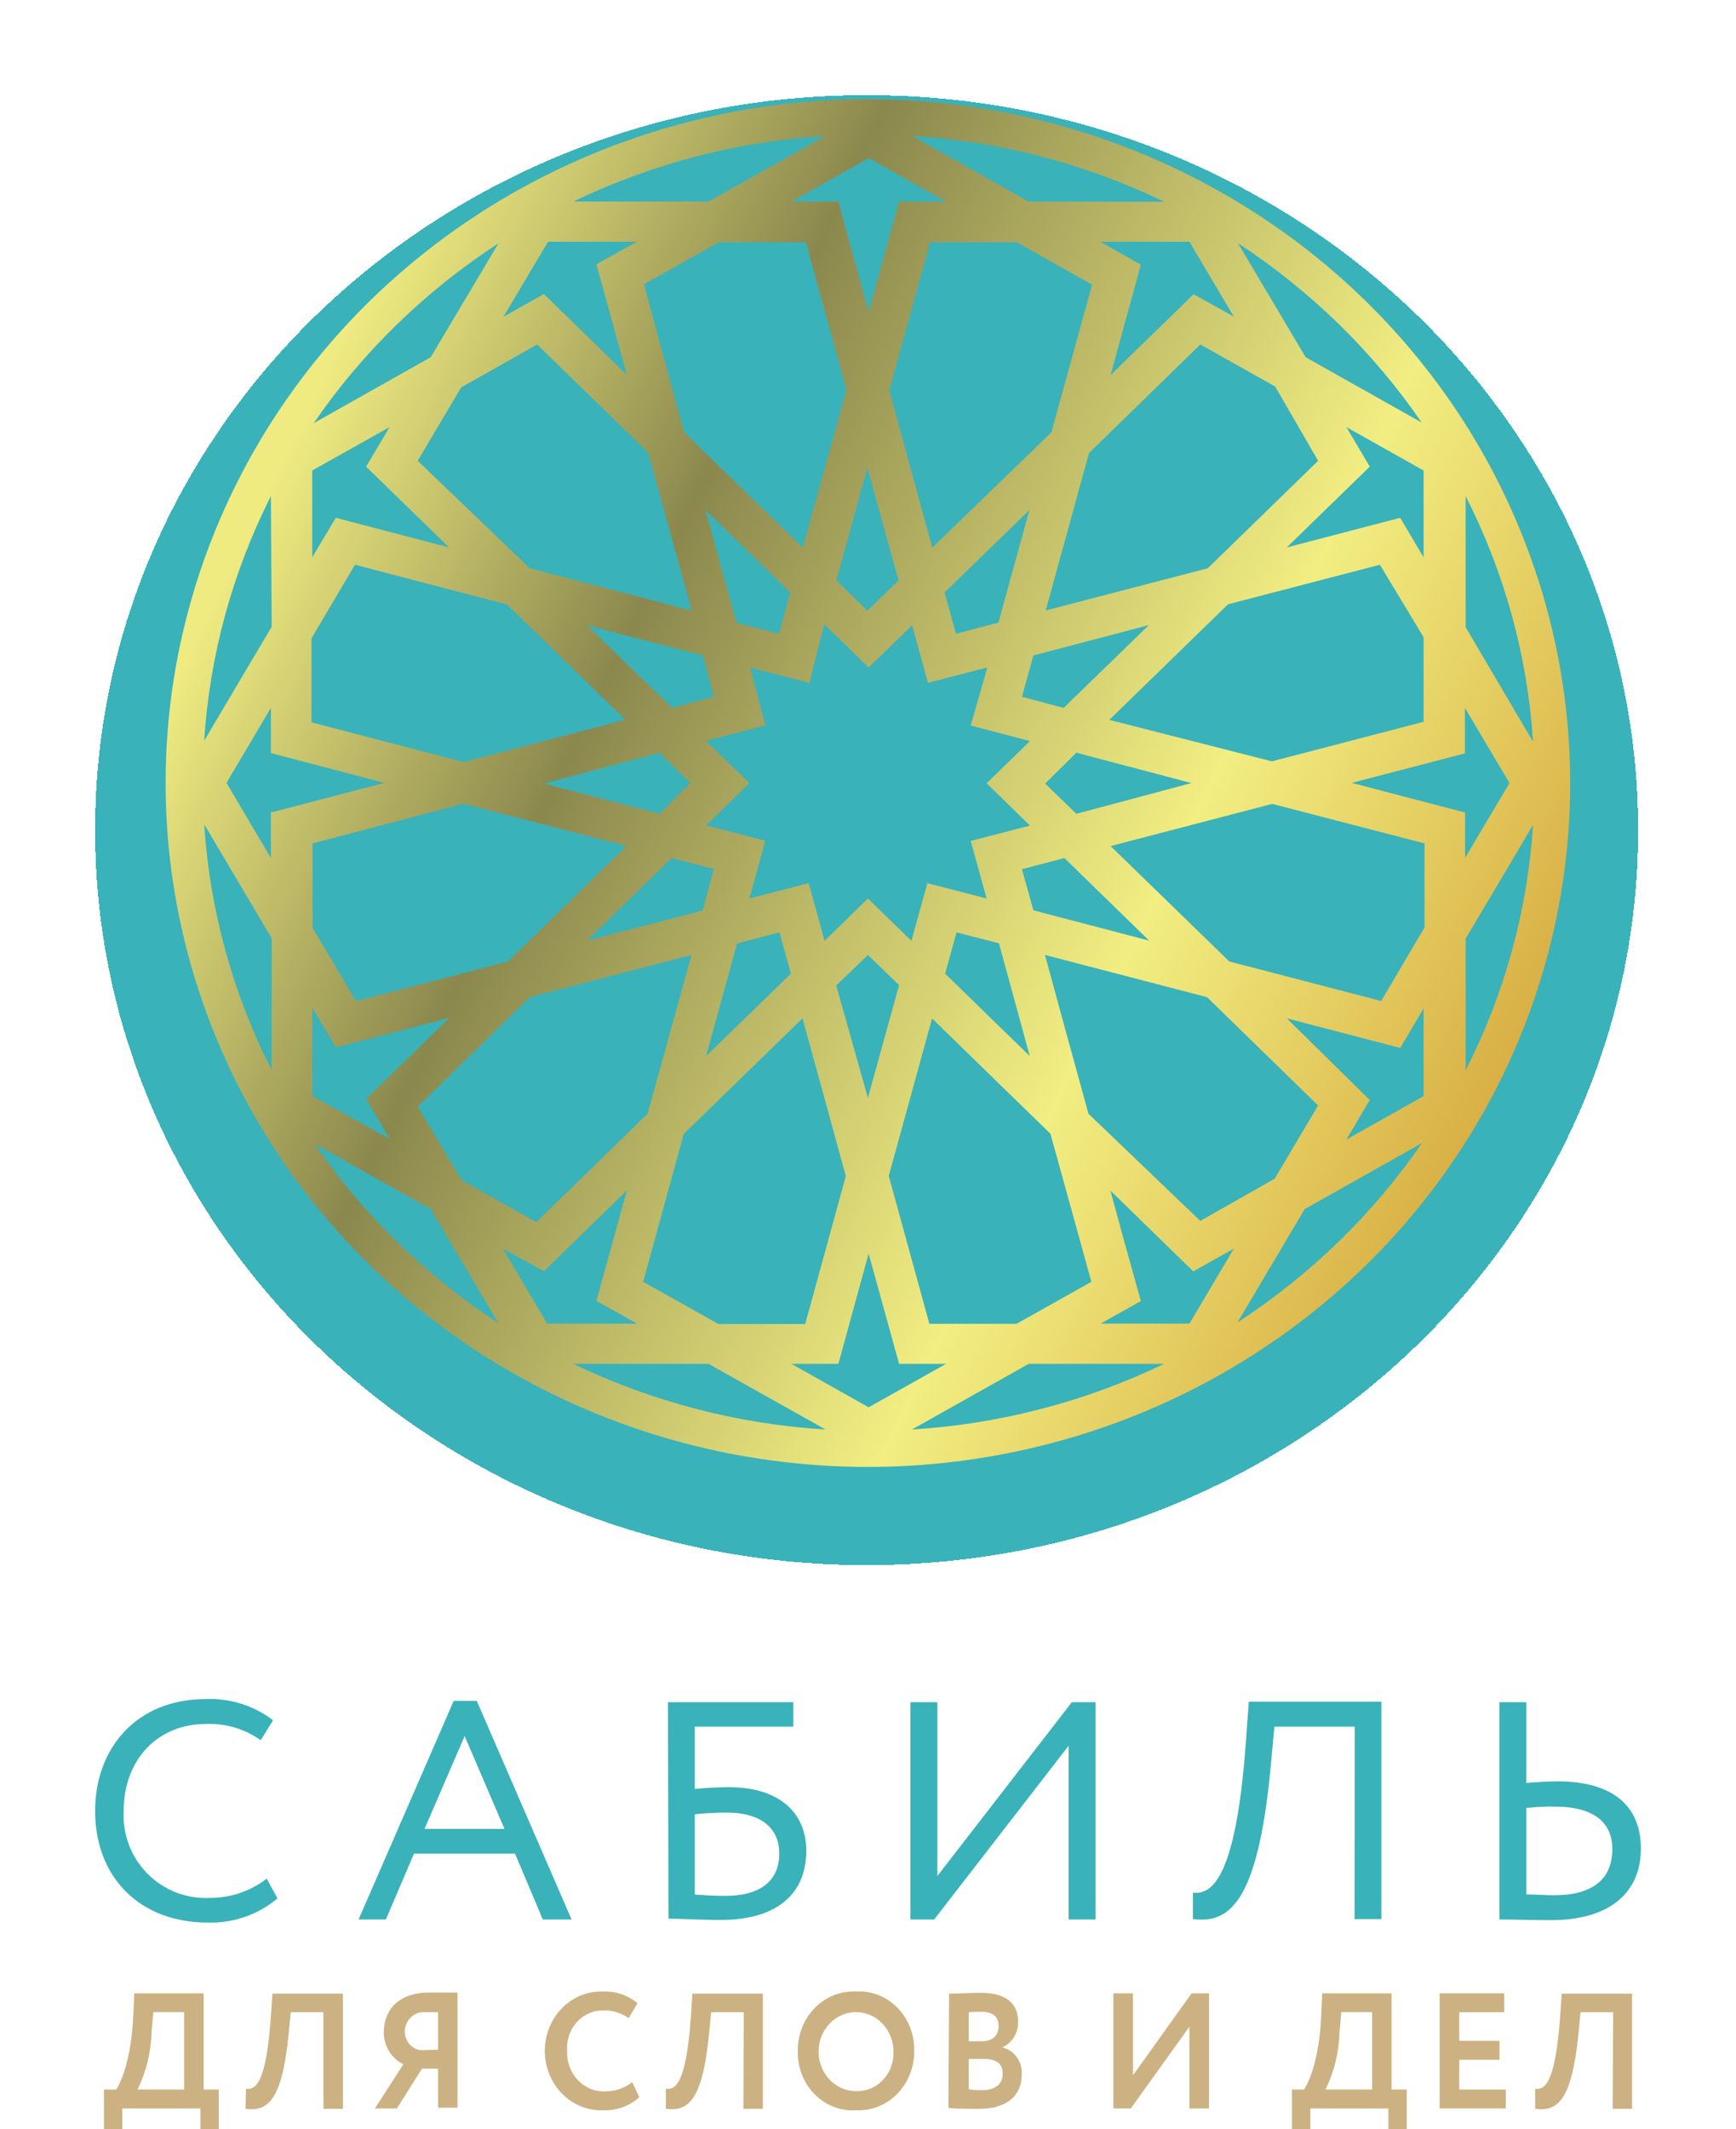 <svg width="146" height="179" viewBox="0 0 146 179" fill="none" xmlns="http://www.w3.org/2000/svg">
<path d="M23.335 159.611C21.688 160.988 19.595 161.71 17.453 161.64C11.863 161.64 8 157.938 8 152.25C8 146.999 11.464 142.852 17.293 142.852C19.332 142.761 21.339 143.39 22.963 144.632L21.927 146.305C20.582 145.355 18.963 144.877 17.32 144.943C13.271 144.943 10.401 147.925 10.401 152.259C10.348 153.232 10.501 154.205 10.847 155.114C11.193 156.024 11.727 156.85 12.412 157.54C13.097 158.229 13.919 158.765 14.824 159.115C15.729 159.464 16.697 159.618 17.665 159.566C19.389 159.572 21.066 159.003 22.432 157.946L23.335 159.611Z" fill="#39B2BA"/>
<path d="M38.157 143.003H40.097L48.07 161.382H45.652L43.313 155.846H34.817L32.451 161.382H30.157L38.157 143.003ZM35.703 153.763H42.427L39.078 145.958L35.703 153.763Z" fill="#39B2BA"/>
<path d="M56.176 143.11H66.719V145.166H58.435V150.408C59.366 150.31 60.571 150.257 61.288 150.257C65.461 150.257 67.808 152.339 67.808 155.597C67.808 159.379 65.151 161.418 60.65 161.418C58.754 161.418 57.266 161.311 56.221 161.311L56.176 143.11ZM58.435 152.535V159.29C59.259 159.344 60.083 159.397 60.996 159.397C64.052 159.397 65.54 158.044 65.54 155.837C65.54 153.808 64.132 152.393 61.111 152.393C60.217 152.396 59.324 152.443 58.435 152.535Z" fill="#39B2BA"/>
<path d="M76.57 161.382V143.11H78.829V157.733L90.143 143.11H92.136V161.382H89.877V146.768L78.564 161.382H76.57Z" fill="#39B2BA"/>
<path d="M113.938 145.166H107.179L106.86 148.61C105.761 160.225 103.263 161.711 100.331 161.346V159.13C101.66 159.255 103.874 158.605 104.76 146.732L105.026 143.074H116.18V161.346H113.921L113.938 145.166Z" fill="#39B2BA"/>
<path d="M128.361 149.901C129.371 149.821 130.355 149.767 130.966 149.767C135.785 149.767 138 151.957 138 155.41C138 159.246 135.227 161.435 130.461 161.435C128.866 161.435 127.192 161.382 126.102 161.382V143.11H128.361V149.901ZM128.361 152.01V159.273C129.079 159.273 129.876 159.344 130.727 159.344C133.792 159.344 135.599 158.098 135.599 155.454C135.599 153.078 133.827 151.894 130.806 151.894C130.186 151.859 129.247 151.912 128.361 152.01Z" fill="#39B2BA"/>
<path d="M8.743 175.68H9.757C10.145 175.177 11.044 173.131 11.203 169.532L11.3 167.588H17.128V175.68H18.398V179H16.855V177.27H10.286V179H8.743V175.68ZM11.564 175.68H15.488V169.169H12.896L12.746 170.862C12.701 172.541 12.297 174.188 11.564 175.68Z" fill="#CCB282"/>
<path d="M27.198 169.178H24.456L24.27 171.039C23.724 176.619 22.507 177.549 20.646 177.298L20.691 175.615C21.413 175.708 22.366 175.391 22.78 169.56L22.913 167.616H28.838V177.298H27.198V169.178Z" fill="#CCB282"/>
<path d="M36.844 173.922H35.486L33.379 177.27H31.527L33.925 173.55C33.435 173.318 33.019 172.942 32.726 172.467C32.434 171.992 32.277 171.438 32.277 170.871C32.277 169.085 33.405 167.523 36.139 167.523C36.747 167.523 37.902 167.523 38.475 167.523V177.205H36.844V173.922ZM36.844 172.331V169.178C36.615 169.178 36.086 169.178 35.804 169.178C35.583 169.152 35.36 169.175 35.148 169.246C34.937 169.317 34.742 169.433 34.575 169.588C34.409 169.743 34.276 169.934 34.184 170.147C34.091 170.36 34.042 170.59 34.04 170.825C34.051 171.204 34.189 171.567 34.43 171.85C34.67 172.132 34.998 172.316 35.354 172.368L36.844 172.331Z" fill="#CCB282"/>
<path d="M53.765 176.331C52.926 177.075 51.854 177.463 50.758 177.419C50.12 177.448 49.482 177.341 48.884 177.103C48.286 176.865 47.74 176.502 47.279 176.036C46.817 175.57 46.45 175.01 46.199 174.39C45.948 173.77 45.819 173.103 45.819 172.429C45.819 171.755 45.948 171.088 46.199 170.468C46.45 169.848 46.817 169.288 47.279 168.822C47.74 168.356 48.286 167.993 48.884 167.755C49.482 167.518 50.12 167.41 50.758 167.439C51.792 167.396 52.806 167.746 53.615 168.425L52.874 169.681C52.251 169.235 51.511 169.007 50.758 169.03C50.339 169.018 49.922 169.099 49.534 169.268C49.147 169.438 48.797 169.691 48.509 170.012C48.22 170.333 47.999 170.715 47.859 171.132C47.72 171.549 47.665 171.993 47.698 172.434C47.678 172.888 47.748 173.341 47.904 173.764C48.06 174.188 48.299 174.572 48.605 174.892C48.911 175.212 49.277 175.461 49.68 175.622C50.083 175.783 50.513 175.854 50.943 175.828C51.746 175.833 52.529 175.562 53.174 175.057L53.765 176.331Z" fill="#CCB282"/>
<path d="M62.556 169.178H59.813L59.628 171.039C59.073 176.619 57.865 177.549 56.004 177.298V175.615C56.736 175.708 57.688 175.391 58.103 169.56L58.235 167.616H64.16V177.298H62.52L62.556 169.178Z" fill="#CCB282"/>
<path d="M71.982 167.439C72.621 167.398 73.262 167.497 73.864 167.731C74.465 167.965 75.014 168.328 75.475 168.798C75.936 169.268 76.3 169.834 76.542 170.459C76.785 171.085 76.901 171.758 76.884 172.434C76.892 173.107 76.769 173.774 76.523 174.395C76.278 175.016 75.914 175.577 75.455 176.044C74.995 176.511 74.45 176.874 73.853 177.111C73.256 177.347 72.619 177.452 71.982 177.419C71.343 177.461 70.704 177.361 70.104 177.128C69.504 176.894 68.957 176.531 68.497 176.062C68.037 175.593 67.676 175.028 67.434 174.404C67.193 173.779 67.078 173.108 67.097 172.434C67.088 171.762 67.209 171.095 67.453 170.474C67.697 169.853 68.059 169.292 68.517 168.824C68.974 168.356 69.518 167.992 70.114 167.754C70.709 167.516 71.345 167.409 71.982 167.439ZM71.982 175.81C72.406 175.829 72.83 175.754 73.225 175.589C73.621 175.424 73.979 175.174 74.276 174.854C74.574 174.534 74.805 174.151 74.953 173.731C75.101 173.311 75.165 172.863 75.138 172.415C75.124 171.762 74.928 171.128 74.574 170.592C74.221 170.056 73.725 169.642 73.149 169.402C72.573 169.162 71.943 169.106 71.337 169.241C70.732 169.377 70.177 169.698 69.744 170.164C69.31 170.631 69.017 171.221 68.9 171.863C68.783 172.504 68.848 173.168 69.087 173.77C69.326 174.373 69.728 174.888 70.243 175.251C70.757 175.613 71.362 175.808 71.982 175.81Z" fill="#CCB282"/>
<path d="M79.82 167.616C80.349 167.616 81.584 167.551 82.536 167.551C84.776 167.551 85.622 168.602 85.622 169.941C85.641 170.408 85.523 170.87 85.283 171.263C85.043 171.656 84.693 171.961 84.282 172.136C84.769 172.24 85.203 172.526 85.506 172.941C85.809 173.357 85.96 173.873 85.931 174.396C85.931 176.386 84.423 177.298 82.404 177.298C81.522 177.298 80.341 177.298 79.759 177.224L79.82 167.616ZM81.469 169.178V171.624H82.589C83.356 171.624 83.982 171.224 83.982 170.341C83.982 169.457 83.391 169.141 82.51 169.141C82.13 169.141 81.769 169.15 81.469 169.178ZM81.469 173.103V175.661C81.832 175.709 82.197 175.734 82.562 175.735C83.674 175.735 84.326 175.252 84.326 174.34C84.326 173.429 83.718 173.103 82.686 173.103H81.469Z" fill="#CCB282"/>
<path d="M93.637 177.27V167.588H95.286V174.48L100.215 167.588H101.679V177.27H100.03V170.397L95.101 177.27H93.637Z" fill="#CCB282"/>
<path d="M108.653 175.68H109.659C110.047 175.177 110.955 173.131 111.113 169.532L111.202 167.588H117.03V175.68H118.308V179H116.765V177.27H110.196V179H108.653V175.68ZM111.475 175.68H115.399V169.169H112.806L112.656 170.862C112.611 172.541 112.208 174.188 111.475 175.68Z" fill="#CCB282"/>
<path d="M121.077 167.588H126.509V169.178H122.726V171.587H126.112V173.178H122.726V175.68H126.641V177.27H121.077V167.588Z" fill="#CCB282"/>
<path d="M135.67 169.178H132.928L132.743 171.039C132.187 176.619 130.979 177.549 129.11 177.298V175.615C129.833 175.708 130.785 175.391 131.208 169.56L131.341 167.616H137.257V177.298H135.626L135.67 169.178Z" fill="#CCB282"/>
<g filter="url(#filter0_d_707_86)">
<path d="M72.884 127.586C108.719 127.586 137.768 99.92 137.768 65.793C137.768 31.666 108.719 4 72.884 4C37.05 4 8 31.666 8 65.793C8 99.92 37.05 127.586 72.884 127.586Z" fill="#39B2BA" shape-rendering="crispEdges"/>
<path d="M72.884 129.586C109.73 129.586 139.768 101.116 139.768 65.793C139.768 30.47 109.73 2 72.884 2C36.038 2 6 30.47 6 65.793C6 101.116 36.038 129.586 72.884 129.586Z" stroke="white" stroke-opacity="0.5" stroke-width="4" shape-rendering="crispEdges"/>
</g>
<path d="M72.992 8.339C61.31 8.339 49.89 11.711 40.176 18.03C30.463 24.349 22.892 33.329 18.422 43.836C13.952 54.343 12.783 65.905 15.064 77.059C17.344 88.212 22.971 98.457 31.233 106.498C39.495 114.538 50.02 120.013 61.479 122.23C72.937 124.447 84.814 123.306 95.606 118.952C106.398 114.598 115.622 107.226 122.11 97.769C128.599 88.312 132.06 77.194 132.057 65.821C132.037 50.579 125.807 35.968 114.734 25.192C103.661 14.415 88.65 8.355 72.992 8.339ZM108.218 85.615L117.76 88.108L119.726 84.784V92.159L113.233 95.809L115.199 92.485L108.218 85.615ZM32.767 95.749L26.274 92.159V84.74L28.256 88.063L37.797 85.57L30.801 92.381L32.767 95.749ZM37.767 46.027L28.24 43.535L26.259 46.858V39.558L32.767 35.908L30.786 39.232L37.767 46.027ZM113.233 35.908L119.726 39.558V46.858L117.76 43.535L108.218 46.027L111.861 42.481L115.199 39.232L113.233 35.908ZM113.675 65.821L123.201 63.343V59.515L126.951 65.836L123.216 72.127V68.314L113.675 65.821ZM32.325 65.821L22.784 68.314V72.142L19.567 66.697L19.049 65.821L22.784 59.515V63.314L32.325 65.821ZM93.295 60.524L103.279 50.805L116.052 47.481L119.726 53.58V60.687L106.968 64.011L93.295 60.524ZM100.2 65.836L90.521 68.418L87.9 65.88L90.521 63.284L100.2 65.836ZM89.454 59.515L85.948 58.58L86.909 55.108L96.618 52.556L89.454 59.515ZM82.976 75.54L77.992 74.249L76.651 79.101L72.992 75.54L69.349 79.101L68.008 74.249L63.024 75.54L64.365 70.688L59.381 69.397L63.024 65.836L59.366 62.29L64.365 60.984L63.085 56.117L68.069 57.423L69.319 52.482L73.053 56.117L76.712 52.571L78.038 57.408L83.037 56.117L81.635 60.999L86.619 62.305L82.976 65.851L86.619 69.412L81.635 70.703L82.976 75.54ZM84.013 79.309L86.604 88.79L79.486 81.861L80.446 78.389L84.013 79.309ZM66.514 81.861L59.381 88.79L61.987 79.324L65.554 78.389L66.514 81.861ZM61.941 52.363L59.335 42.882L66.469 49.811L65.508 53.283L61.941 52.363ZM79.44 49.811L86.573 42.882L83.967 52.348L80.4 53.283L79.44 49.811ZM78.403 46.042L74.791 32.807L78.221 20.372H85.522L91.847 23.934L88.418 36.353L78.403 46.042ZM75.568 48.802L72.947 51.339L70.34 48.802L72.947 39.321L75.568 48.802ZM67.505 46.042L57.536 36.338L54.153 23.904L60.448 20.372H67.779L71.194 32.807L67.505 46.042ZM60.036 58.58L56.53 59.515L49.367 52.571L59.122 55.108L60.036 58.58ZM58.055 65.821L55.464 68.418L45.739 65.88L55.464 63.284L58.055 65.821ZM52.598 60.509L38.986 64.07L26.198 60.732V53.669L29.856 47.481L42.629 50.82L52.598 60.509ZM38.971 67.572L46.592 69.546L52.689 71.133L42.721 80.837L29.948 84.176L26.289 78.003V70.911L38.971 67.572ZM56.485 72.142L60.036 73.062L59.091 76.549L49.367 79.086L56.485 72.142ZM67.49 85.615L68.252 88.375L71.133 98.88L67.719 111.314H60.417L54.092 107.768L57.506 95.334L67.49 85.615ZM70.325 82.855L72.992 80.288L75.614 82.826L72.992 92.307L70.325 82.855ZM78.388 85.63L88.342 95.319L91.786 107.768L85.491 111.3H78.16L74.745 98.865L78.388 85.63ZM85.948 73.077L89.515 72.142L96.649 79.086L86.909 76.534L85.948 73.077ZM93.402 71.133L106.998 67.587L119.802 70.911V77.988L116.159 84.161L103.386 80.837L93.402 71.133ZM123.262 52.734V41.709C126.546 48.158 128.473 55.18 128.932 62.364L123.262 52.734ZM101.572 47.778L87.945 51.325L91.588 38.089L100.947 28.964L107.242 32.495L110.855 38.742L101.572 47.778ZM100.383 24.735L93.402 31.531L95.948 22.257L92.549 20.328H100.033L103.767 26.619L100.383 24.735ZM86.513 16.945L76.681 11.425C84.062 11.875 91.276 13.757 97.899 16.96L86.513 16.945ZM75.614 16.945L73.053 26.233L70.508 16.945H66.56L73.053 13.295L79.562 16.945H75.614ZM59.594 16.945H48.223C54.845 13.755 62.052 11.879 69.426 11.425L59.594 16.945ZM46.089 20.328H53.558L50.159 22.227L52.72 31.516L45.739 24.72L42.34 26.634L46.089 20.328ZM45.175 28.964L54.518 38.059L58.177 51.339L44.55 47.778L35.13 38.742L38.788 32.569L45.175 28.964ZM22.845 52.704L17.174 62.275C17.628 55.126 19.534 48.136 22.784 41.709L22.845 52.704ZM22.845 78.879V89.963C19.566 83.512 17.639 76.491 17.174 69.308L22.845 78.879ZM44.55 83.835L58.161 80.288L54.458 93.642L45.099 102.753L38.819 99.221L35.13 93.049L44.55 83.835ZM45.739 106.878L52.72 100.082L50.159 109.371L53.573 111.285H46.013L42.294 104.979L45.739 106.878ZM59.594 114.668L69.426 120.187C62.052 119.734 54.845 117.857 48.223 114.668H59.594ZM70.508 114.668L73.053 105.394L75.614 114.668H79.562L73.053 118.318L66.56 114.668H70.508ZM86.513 114.668H97.899C91.277 117.857 84.07 119.734 76.696 120.187L86.513 114.668ZM100.033 111.285H92.564L95.948 109.385L94.423 103.91L93.387 100.097L100.353 106.893L103.767 104.979L100.033 111.285ZM100.947 102.649L91.543 93.642L89.5 86.223L87.884 80.288L101.511 83.835L110.855 92.945L107.197 99.103L100.947 102.649ZM123.262 78.908L125.244 75.585L128.932 69.353C128.473 76.531 126.546 83.549 123.262 89.992V78.908ZM119.665 35.581L109.803 30.032L104.118 20.447C110.246 24.459 115.507 29.6 119.604 35.581H119.665ZM41.928 20.447L36.227 30.032L26.381 35.581C30.492 29.587 35.781 24.443 41.943 20.447H41.928ZM26.381 96.12L36.227 101.655L41.913 111.24C35.766 107.229 30.492 102.076 26.396 96.076L26.381 96.12ZM104.041 111.24L109.727 101.655L119.589 96.106C115.476 102.077 110.199 107.204 104.057 111.196L104.041 111.24Z" fill="url(#paint0_linear_707_86)"/>
<defs>
<filter id="filter0_d_707_86" x="0" y="0" width="145.768" height="139.586" filterUnits="userSpaceOnUse" color-interpolation-filters="sRGB">
<feFlood flood-opacity="0" result="BackgroundImageFix"/>
<feColorMatrix in="SourceAlpha" type="matrix" values="0 0 0 0 0 0 0 0 0 0 0 0 0 0 0 0 0 0 127 0" result="hardAlpha"/>
<feOffset dy="4"/>
<feGaussianBlur stdDeviation="2"/>
<feComposite in2="hardAlpha" operator="out"/>
<feColorMatrix type="matrix" values="0 0 0 0 0 0 0 0 0 0 0 0 0 0 0 0 0 0 0.25 0"/>
<feBlend mode="normal" in2="BackgroundImageFix" result="effect1_dropShadow_707_86"/>
<feBlend mode="normal" in="SourceGraphic" in2="effect1_dropShadow_707_86" result="shape"/>
</filter>
<linearGradient id="paint0_linear_707_86" x1="-16.889" y1="20.838" x2="164.984" y2="109.653" gradientUnits="userSpaceOnUse">
<stop stop-color="#C2BD33"/>
<stop offset="0.135" stop-color="#EFEB81"/>
<stop offset="0.219" stop-color="#EFEB81"/>
<stop offset="0.38" stop-color="#8B884E"/>
<stop offset="0.625" stop-color="#F2EE82"/>
<stop offset="0.792" stop-color="#D8AE43"/>
<stop offset="0.867" stop-color="#989326"/>
<stop offset="1" stop-color="#E5ED8C"/>
</linearGradient>
</defs>
</svg>
